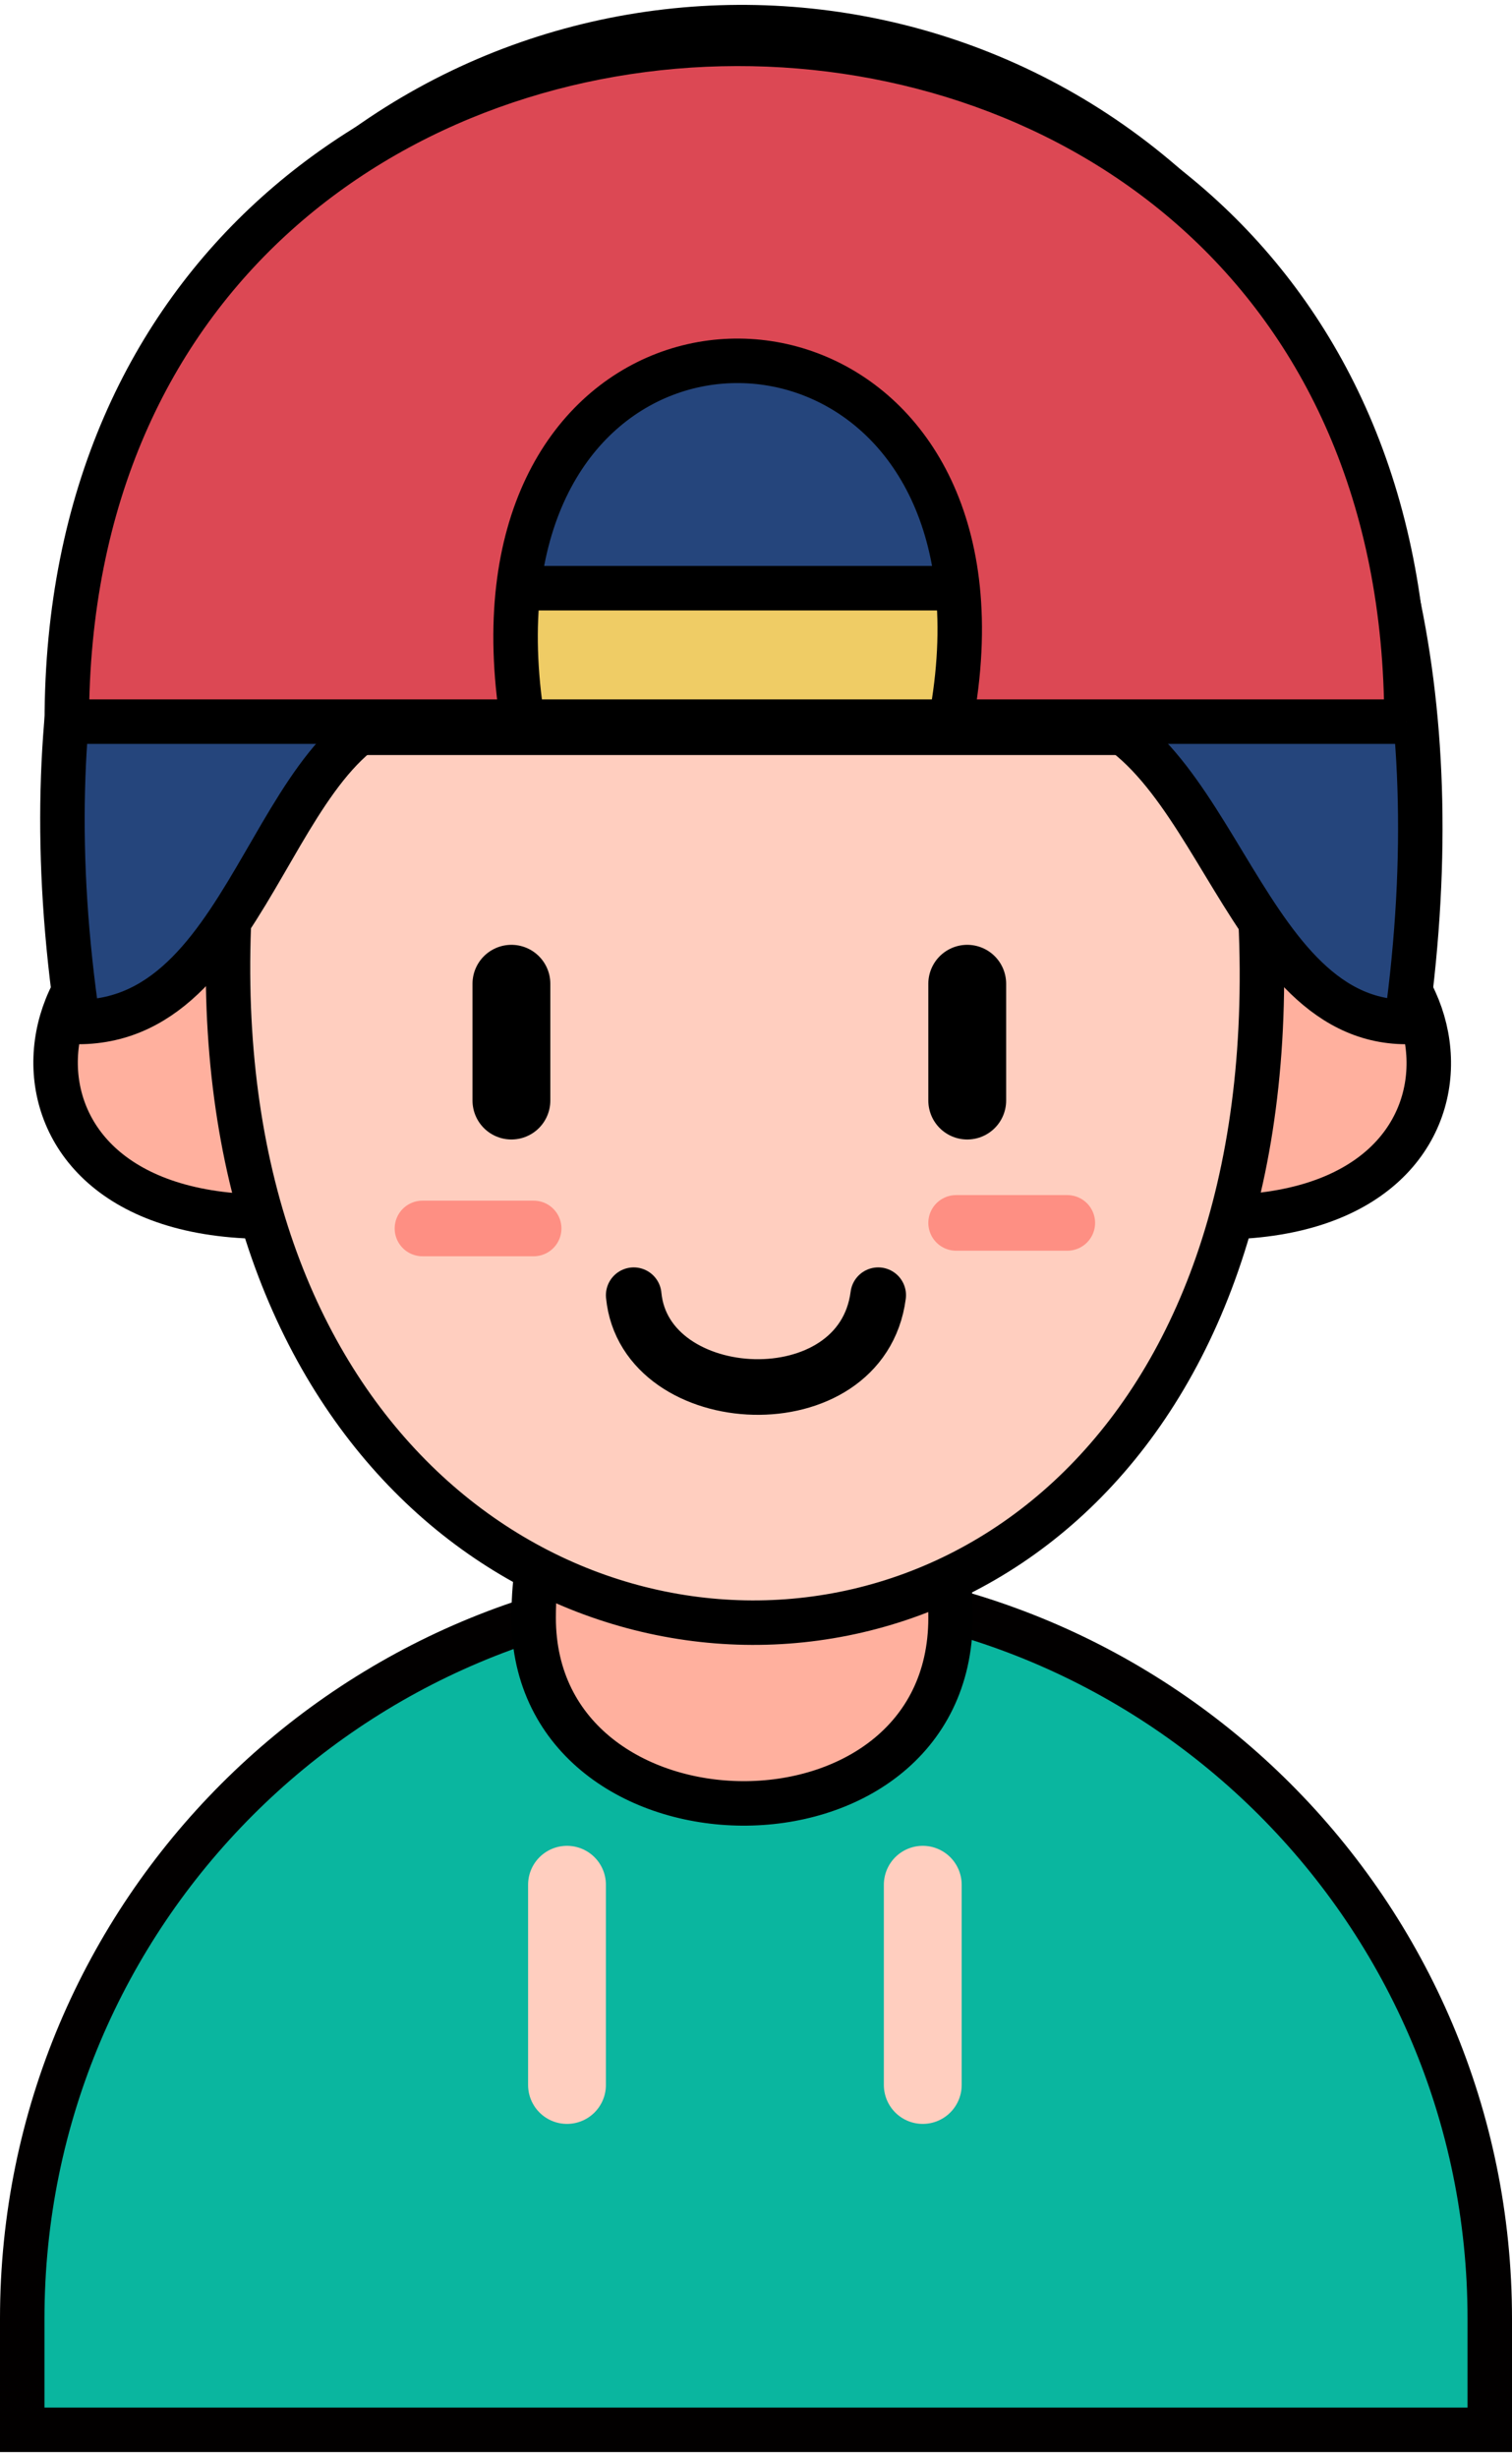 <svg width="136" height="221" viewBox="0 0 136 221" fill="none" xmlns="http://www.w3.org/2000/svg">
<path d="M2 218.438H134V208.441C134 171.989 104.45 142.438 67.998 142.438C31.548 142.438 2 171.983 2 208.433L2 218.438Z" fill="#0AB69F" stroke="#020000" stroke-width="4" stroke-linecap="round"/>
<path d="M48 145.438C48 167.438 85.5 167.938 85.5 145.438C85.5 114.938 47.999 115.939 48 145.438Z" fill="#FFB09E" stroke="black" stroke-width="4" stroke-linecap="round"/>
<path d="M20.508 81.877C2.008 80.377 -3.492 109.377 24.008 109.377L20.508 81.877Z" fill="#FFB09E" stroke="black" stroke-width="4"/>
<path d="M113.008 81.933C131.507 80.433 137.008 109.433 109.508 109.433L113.008 81.933Z" fill="#FFB09E" stroke="black" stroke-width="4"/>
<path d="M22.616 65.877C2.667 170.512 131.352 174.556 111.398 65.877H22.616Z" fill="#FFCEBF" stroke="black" stroke-width="4"/>
<path d="M7.008 91.877C-10.492 -26.623 143.008 -28.123 126.509 91.877C111 91.877 109.095 63.438 94 63.438H39C24.493 63.438 23.5 91.877 7.008 91.877Z" fill="#25457C"/>
<path d="M39 63.438C24.493 63.438 23.5 91.877 7.008 91.877C-10.492 -26.623 143.008 -28.123 126.509 91.877C111 91.877 109.095 63.438 94 63.438M39 63.438C52.937 63.438 79.985 63.438 94 63.438M39 63.438H94" stroke="black" stroke-width="4"/>
<path d="M126.508 64.877C126.508 -16.623 6.008 -16.123 6.008 64.877H47.008C46.297 60.409 46.21 56.411 46.619 52.877C49.816 25.25 83.324 26 86.138 52.877C86.509 56.424 86.346 60.425 85.508 64.877H126.508Z" fill="#DC4854"/>
<path d="M47.008 64.877H85.508C86.346 60.425 86.509 56.424 86.138 52.877H46.619C46.21 56.411 46.297 60.409 47.008 64.877Z" fill="#EFCC65"/>
<path d="M6.008 64.877C6.008 -16.123 126.508 -16.623 126.508 64.877M6.008 64.877C15.672 64.877 30.433 64.877 47.008 64.877M6.008 64.877H47.008M126.508 64.877C114.606 64.877 100.278 64.877 85.508 64.877M126.508 64.877H85.508M47.008 64.877H85.508M47.008 64.877C46.297 60.409 46.21 56.411 46.619 52.877M85.508 64.877C86.346 60.425 86.509 56.424 86.138 52.877M46.619 52.877C49.816 25.25 83.324 26 86.138 52.877M46.619 52.877H86.138" stroke="black" stroke-width="4"/>
<path d="M46 88.439V98.939" stroke="black" stroke-width="7" stroke-linecap="round"/>
<path d="M51 169.438V187.438" stroke="#FFCEBF" stroke-width="7" stroke-linecap="round"/>
<path d="M87 88.439V98.939" stroke="black" stroke-width="7" stroke-linecap="round"/>
<path d="M83 169.438V187.438" stroke="#FFCEBF" stroke-width="7" stroke-linecap="round"/>
<path d="M57 116.438C58 126.938 77.5 127.938 78.992 116.438" stroke="black" stroke-width="5" stroke-linecap="round"/>
<path d="M86 109.938H96" stroke="#FE8F83" stroke-width="5" stroke-linecap="round"/>
<path d="M38 110.438H48" stroke="#FE8F83" stroke-width="5" stroke-linecap="round"/>
</svg>
